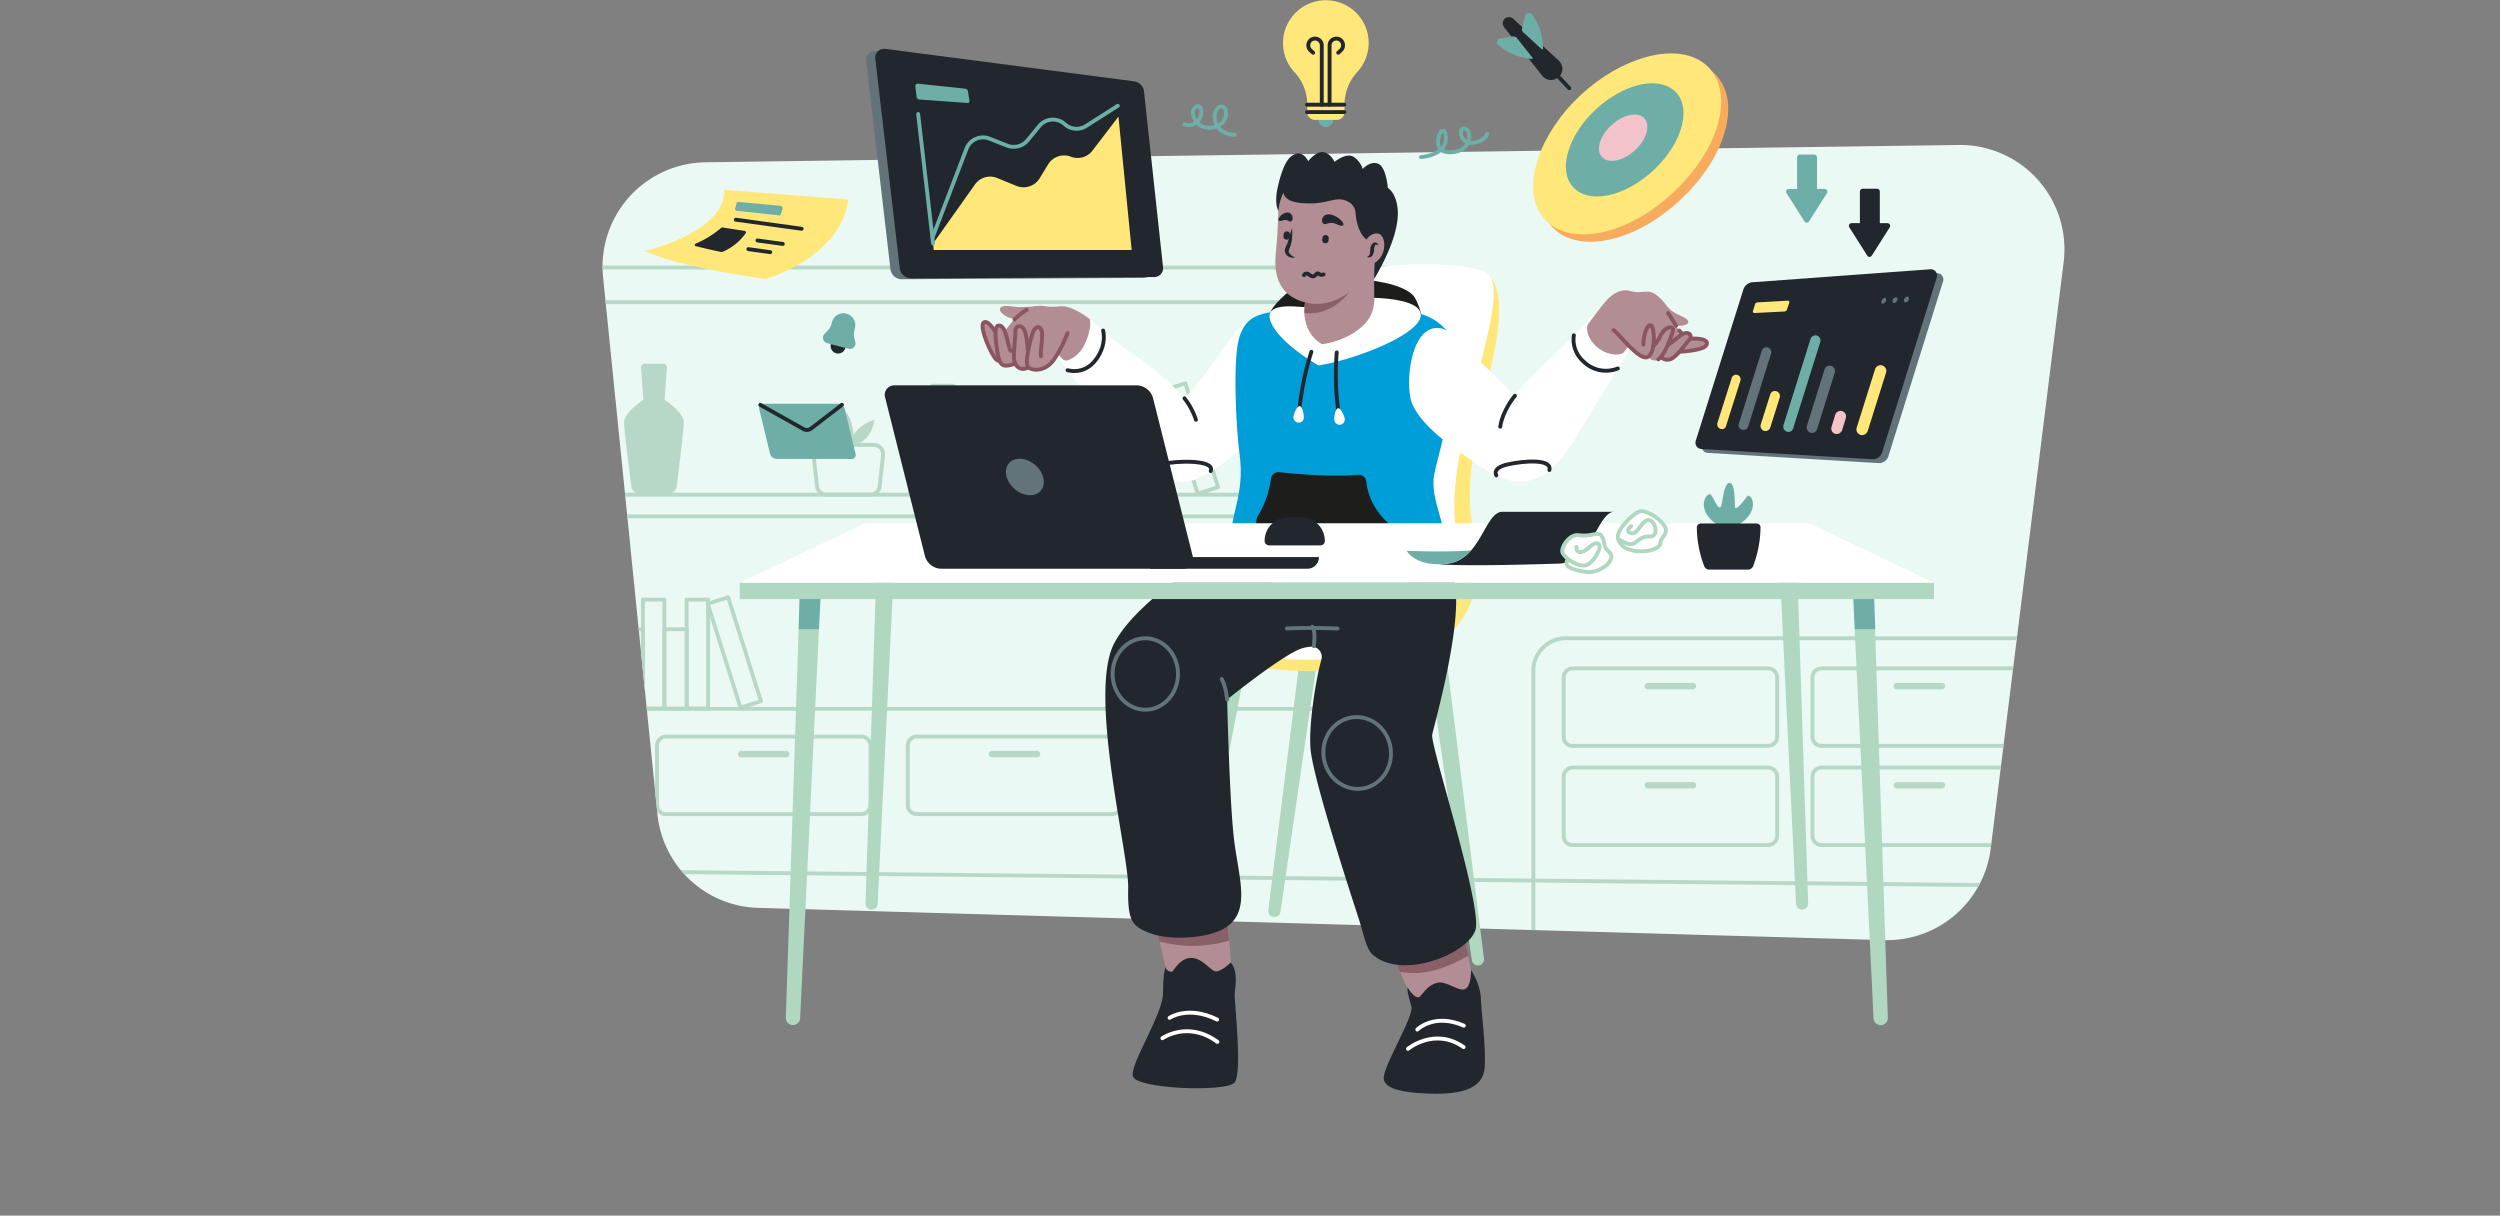 <svg id="illustration" xmlns="http://www.w3.org/2000/svg" xmlns:xlink="http://www.w3.org/1999/xlink" viewBox="0 0 1154.5 561.35"><rect x="0" y="0" width="1154.5" height="561.35" fill="#808080" stroke="none"/><defs><style>.cls-1,.cls-13,.cls-14,.cls-15,.cls-16,.cls-17,.cls-23,.cls-4,.cls-6{fill:none;}.cls-2{fill:#eaf9f3;}.cls-3{clip-path:url(#clip-path);}.cls-4,.cls-6{stroke:#b8d8c7;}.cls-13,.cls-14,.cls-15,.cls-16,.cls-17,.cls-23,.cls-25,.cls-4,.cls-6{stroke-linecap:round;stroke-linejoin:round;}.cls-13,.cls-14,.cls-16,.cls-17,.cls-23,.cls-25,.cls-4{stroke-width:1.8px;}.cls-5{fill:#b8d8c7;}.cls-6{stroke-width:1.8px;}.cls-7{fill:#b0d7c0;}.cls-8{fill:#ffe779;}.cls-25,.cls-9{fill:#fff;}.cls-10{fill:#b28d93;}.cls-11{fill:#896068;}.cls-12{fill:#22272e;}.cls-13{stroke:#fff;}.cls-14,.cls-15{stroke:#63737a;}.cls-15{stroke-width:1.8px;}.cls-16{stroke:#22272e;}.cls-17{stroke:#89555f;}.cls-18{fill:#1d1d1b;}.cls-19{fill:#009ed9;}.cls-20{fill:#6dafa7;}.cls-21{fill:#63737a;}.cls-22{fill:#f4c2c9;}.cls-23{stroke:#6dafa7;}.cls-24{fill:#f8ab5d;}.cls-25{stroke:#b0d7c0;}</style><clipPath id="clip-path" transform="translate(103.8 -131.45)"><path class="cls-1" d="M766.3,565.6l-520-14.9a48.07,48.07,0,0,1-46.5-43.3l-25.1-248a48.18,48.18,0,0,1,47.2-53l578.8-8a48.21,48.21,0,0,1,48.5,54.1L815.5,523.4A48.27,48.27,0,0,1,766.3,565.6Z"/></clipPath></defs><path class="cls-2" d="M766.3,565.6l-520-14.9a48.07,48.07,0,0,1-46.5-43.3l-25.1-248a48.18,48.18,0,0,1,47.2-53l578.8-8a48.21,48.21,0,0,1,48.5,54.1L815.5,523.4A48.27,48.27,0,0,1,766.3,565.6Z" transform="translate(103.8 -131.45)"/><g class="cls-3"><path class="cls-4" d="M619.3,691.9h415.5a15,15,0,0,0,15-15V441.2a15,15,0,0,0-15-15H619.3a15,15,0,0,0-15,15V676.8A15.07,15.07,0,0,0,619.3,691.9Z" transform="translate(103.8 -131.45)"/><path class="cls-4" d="M114.7,629.3H533.8a15,15,0,0,0,15-15V270a15,15,0,0,0-15-15H114.7a15,15,0,0,0-15,15V614.3A15,15,0,0,0,114.7,629.3Z" transform="translate(103.8 -131.45)"/><path class="cls-4" d="M277.8,359.9h20.3a4.32,4.32,0,0,0,4.3-3.8l1.6-14.4a4.33,4.33,0,0,0-4.3-4.8H276.2a4.34,4.34,0,0,0-4.3,4.8l1.6,14.4A4.49,4.49,0,0,0,277.8,359.9Z" transform="translate(103.8 -131.45)"/><path class="cls-5" d="M290.4,336.9s8-.8,9.6-11.6c0,0-7.2,2.1-9.5,7.2,0,0-1-11.4-6.4-12.5,0,0-2.4,8.5,1.4,12.7,0,0-2.9-4.8-10.3-4.7a13.6,13.6,0,0,0,9.2,8.8" transform="translate(103.8 -131.45)"/><path class="cls-4" d="M622.5,475.9h90.2a4.23,4.23,0,0,0,4.2-4.2V444.3a4.23,4.23,0,0,0-4.2-4.2H622.5a4.23,4.23,0,0,0-4.2,4.2v27.4A4.1,4.1,0,0,0,622.5,475.9Z" transform="translate(103.8 -131.45)"/><path class="cls-5" d="M657.2,449.8H678a1.54,1.54,0,0,0,1.5-1.5h0a1.54,1.54,0,0,0-1.5-1.5H657.2a1.54,1.54,0,0,0-1.5,1.5h0A1.54,1.54,0,0,0,657.2,449.8Z" transform="translate(103.8 -131.45)"/><path class="cls-4" d="M622.5,521.7h90.2a4.23,4.23,0,0,0,4.2-4.2V490.1a4.23,4.23,0,0,0-4.2-4.2H622.5a4.23,4.23,0,0,0-4.2,4.2v27.4A4.1,4.1,0,0,0,622.5,521.7Z" transform="translate(103.8 -131.45)"/><path class="cls-5" d="M657.2,495.6H678a1.54,1.54,0,0,0,1.5-1.5h0a1.54,1.54,0,0,0-1.5-1.5H657.2a1.54,1.54,0,0,0-1.5,1.5h0A1.54,1.54,0,0,0,657.2,495.6Z" transform="translate(103.8 -131.45)"/><path class="cls-4" d="M203.8,507.4H294a4.23,4.23,0,0,0,4.2-4.2V475.8a4.23,4.23,0,0,0-4.2-4.2H203.8a4.23,4.23,0,0,0-4.2,4.2v27.4A4.1,4.1,0,0,0,203.8,507.4Z" transform="translate(103.8 -131.45)"/><path class="cls-5" d="M238.5,481.2h20.8a1.54,1.54,0,0,0,1.5-1.5h0a1.54,1.54,0,0,0-1.5-1.5H238.5a1.54,1.54,0,0,0-1.5,1.5h0A1.47,1.47,0,0,0,238.5,481.2Z" transform="translate(103.8 -131.45)"/><path class="cls-4" d="M319.6,507.4h90.2a4.23,4.23,0,0,0,4.2-4.2V475.8a4.23,4.23,0,0,0-4.2-4.2H319.6a4.23,4.23,0,0,0-4.2,4.2v27.4A4.1,4.1,0,0,0,319.6,507.4Z" transform="translate(103.8 -131.45)"/><path class="cls-5" d="M354.3,481.2h20.8a1.54,1.54,0,0,0,1.5-1.5h0a1.54,1.54,0,0,0-1.5-1.5H354.3a1.54,1.54,0,0,0-1.5,1.5h0A1.47,1.47,0,0,0,354.3,481.2Z" transform="translate(103.8 -131.45)"/><path class="cls-4" d="M737.4,475.9h90.2a4.23,4.23,0,0,0,4.2-4.2V444.3a4.23,4.23,0,0,0-4.2-4.2H737.4a4.23,4.23,0,0,0-4.2,4.2v27.4A4.23,4.23,0,0,0,737.4,475.9Z" transform="translate(103.8 -131.45)"/><path class="cls-5" d="M772.2,449.8H793a1.54,1.54,0,0,0,1.5-1.5h0a1.54,1.54,0,0,0-1.5-1.5H772.2a1.54,1.54,0,0,0-1.5,1.5h0A1.47,1.47,0,0,0,772.2,449.8Z" transform="translate(103.8 -131.45)"/><path class="cls-4" d="M737.4,521.7h90.2a4.23,4.23,0,0,0,4.2-4.2V490.1a4.23,4.23,0,0,0-4.2-4.2H737.4a4.23,4.23,0,0,0-4.2,4.2v27.4A4.23,4.23,0,0,0,737.4,521.7Z" transform="translate(103.8 -131.45)"/><path class="cls-5" d="M772.2,495.6H793a1.54,1.54,0,0,0,1.5-1.5h0a1.54,1.54,0,0,0-1.5-1.5H772.2a1.54,1.54,0,0,0-1.5,1.5h0A1.47,1.47,0,0,0,772.2,495.6Z" transform="translate(103.8 -131.45)"/><path class="cls-4" d="M72.4,359.9h455a4.65,4.65,0,0,0,4.6-4.6V275.6a4.65,4.65,0,0,0-4.6-4.6H72.4a4.65,4.65,0,0,0-4.6,4.6v79.7A4.65,4.65,0,0,0,72.4,359.9Z" transform="translate(103.8 -131.45)"/><path class="cls-4" d="M72.4,458.8h455a4.65,4.65,0,0,0,4.6-4.6V374.5a4.65,4.65,0,0,0-4.6-4.6H72.4a4.65,4.65,0,0,0-4.6,4.6v79.7A4.65,4.65,0,0,0,72.4,458.8Z" transform="translate(103.8 -131.45)"/><rect class="cls-4" x="595.28" y="178.15" width="9.9" height="50.3"/><rect class="cls-4" x="585.04" y="191.76" width="10.3" height="36.6"/><rect class="cls-4" x="296.9" y="276.89" width="9.9" height="50.3"/><rect class="cls-4" x="286.66" y="290.6" width="10.3" height="36.6"/><rect class="cls-4" x="317.09" y="276.89" width="9.9" height="50.3"/><rect class="cls-6" x="230.39" y="407.59" width="9.9" height="50.3" transform="translate(-15.58 -40.51) rotate(-17.52)"/><rect class="cls-4" x="306.84" y="290.6" width="10.3" height="36.6"/><rect class="cls-4" x="430.48" y="178.15" width="9.9" height="50.3"/><rect class="cls-4" x="420.23" y="191.76" width="10.3" height="36.6"/><rect class="cls-4" x="528.2" y="178.15" width="9.9" height="50.3"/><rect class="cls-6" x="441.5" y="308.77" width="9.9" height="50.3" transform="translate(23.98 18.47) rotate(-17.52)"/><rect class="cls-4" x="517.96" y="191.76" width="10.3" height="36.6"/><path class="cls-5" d="M193.3,316.1l-1.1-14.9a1.65,1.65,0,0,1,1.7-1.8h8.6a1.71,1.71,0,0,1,1.7,1.8l-1.1,14.9s9,5.8,8.9,10.6c-.1,3.7-2.3,21.4-3.3,29.2a4.32,4.32,0,0,1-4.3,3.8H192a4.32,4.32,0,0,1-4.3-3.8c-1-7.8-3.2-25.5-3.3-29.2C184.3,321.9,193.3,316.1,193.3,316.1Z" transform="translate(103.8 -131.45)"/><line class="cls-4" x1="958.1" y1="409.15" x2="0.9" y2="399.65"/></g><path class="cls-7" d="M501.4,396,481.9,551.8a2.84,2.84,0,0,0,2.8,3.2h0a2.8,2.8,0,0,0,2.8-2.4l22.3-152.7Z" transform="translate(103.8 -131.45)"/><path class="cls-7" d="M562,418.3l19.5,155.8a2.84,2.84,0,0,1-2.8,3.2h0a2.8,2.8,0,0,1-2.8-2.4L553.6,422.2Z" transform="translate(103.8 -131.45)"/><path class="cls-7" d="M467.4,412.2,441.2,567a2.85,2.85,0,0,0,2.7,3.3h0a2.8,2.8,0,0,0,2.9-2.3l28.9-151.6Z" transform="translate(103.8 -131.45)"/><path class="cls-7" d="M540.8,396.7,555.2,553a2.83,2.83,0,0,0,3.4,2.5h0a2.79,2.79,0,0,0,2.2-2.9l-10.9-154Z" transform="translate(103.8 -131.45)"/><path class="cls-8" d="M582.5,257.6c-10.9-1.8-47,124.6-47,124.6h34.7s-17,20.3-17.6,22.2-6.8,27.6-6.8,27.6c41.5-13.2,32.3-49.9,32.3-49.9-8.9-27.5,3.5-62.7,8.8-91.8S582.5,257.6,582.5,257.6Z" transform="translate(103.8 -131.45)"/><path class="cls-8" d="M453.9,425.3s.9,13.7,36.6,15.7,81.7-1.5,87.7-42C578.3,399,461.1,413.9,453.9,425.3Z" transform="translate(103.8 -131.45)"/><path class="cls-9" d="M569.4,379.4c-9.7-35.4,27.8-114.5,13.2-121.9-15-7.5-72.6-4.4-88.1,9-14.5,12.6-21.1,106-21.9,117.8a4.87,4.87,0,0,0-.1,1.2c0,7-1,18.8-6.1,22.5-9.9,7.2-26.2,18.1,5,26.1,0,0,13.5,3.1,52,1.5,52.1-2.2,46.9-34.3,46.8-53.5A5.6,5.6,0,0,0,569.4,379.4Z" transform="translate(103.8 -131.45)"/><path class="cls-10" d="M430.2,559s4.4,21,5.4,22.7,8.5,5.4,18.7,2.4,10.5-6.8,10.5-6.8-2-24.1-2-26.8S428.5,543,430.2,559Z" transform="translate(103.8 -131.45)"/><path class="cls-11" d="M463.8,565.8c-.5-6.6-1.1-13.9-1.1-15.3,0-2.7-34.3-7.5-32.6,8.5,0,0,.7,3.2,1.5,7.2A58.68,58.68,0,0,0,463.8,565.8Z" transform="translate(103.8 -131.45)"/><path class="cls-12" d="M434.5,578.1s-1.2,1.9-1.2,11.8-15,32.3-14,38.4,43.2,7.6,47,3.1-.2-37.7.1-41.2,1.6-10.1-1.8-14.3c0,0-3.5,3.5-6.3,4.1s-5.4-5.1-10.9-6.1-9.1,5.5-9.7,6.1S434.7,579.8,434.5,578.1Z" transform="translate(103.8 -131.45)"/><path class="cls-13" d="M436.3,601.5s8.5-5.9,22,.8" transform="translate(103.8 -131.45)"/><path class="cls-13" d="M433,610.9s11.8-8.3,25.4,1.7" transform="translate(103.8 -131.45)"/><path class="cls-10" d="M538.9,570.4s6.8,19,10.5,22.4,13.6,3.7,20.4,0,6.5-9.3,6.5-9.3-5.9-31.1-7.2-31.9S538.9,561.3,538.9,570.4Z" transform="translate(103.8 -131.45)"/><path class="cls-11" d="M538.9,570.4s1.7,4.7,3.8,9.9c11.6,2,21.7-1.9,31.5-7.5-1.8-9.1-4.3-20.7-5.1-21.2C567.7,550.7,538.9,561.3,538.9,570.4Z" transform="translate(103.8 -131.45)"/><path class="cls-12" d="M546.3,587.5s-.9.3,1.7,8.7c1.3,4.5-13.1,27.6-12.8,33.3s12.3,6.7,21.8,7c14.5.4,24-2.5,24.8-11.8s-1.7-27.4-1.7-31.4-1.3-8.6-4.6-14c0,0,.3,7.5-2.7,8.9s-8.6-4-12.9-2.9-6.1,4.4-7.9,6.3S546.8,588.6,546.3,587.5Z" transform="translate(103.8 -131.45)"/><path class="cls-13" d="M550.7,606.9s7.8-7.8,21.5-1.8" transform="translate(103.8 -131.45)"/><path class="cls-13" d="M546.4,615.8s12.3-10.2,25.7-.8" transform="translate(103.8 -131.45)"/><path class="cls-12" d="M468.7,380.1s-45.9,25.3-58,48.5,6.8,97.1,6.5,112.7,1.7,17.9,10.4,21.2,27.6,2.6,35.5-3.3c10.2-7.6,5.5-21.5,3.2-38.3s-3.4-66.4-3.4-66.4,21.6-17.5,32.2-22.7a17.43,17.43,0,0,1,6.5-1.7,4.69,4.69,0,0,1,4.8,6c-2.6,9.2-6.3,32.3-4.8,42.9,1.4,9.9,8.3,34.4,21.8,75.9,2.7,8.2,3.6,14.8,6.9,17.6,13.9,11.7,44.1-.8,47.3-11.7,1.3-4.5-2-19.8-6.3-36.5-6.1-23.9-14.3-50.7-13.7-53.6,1-4.9,13.9-49.9,10.5-70.1C559.9,351.7,522,371.4,468.7,380.1Z" transform="translate(103.8 -131.45)"/><ellipse class="cls-14" cx="528.9" cy="311.25" rx="15.1" ry="16.5"/><ellipse class="cls-15" cx="522.93" cy="479.2" rx="15.6" ry="16.6" transform="translate(43.41 -55.77) rotate(-7.83)"/><path class="cls-14" d="M462.9,454.5s-.6-6.2-2.5-9.5" transform="translate(103.8 -131.45)"/><path class="cls-14" d="M502.9,429.8s1.1-6.9-.7-8.9" transform="translate(103.8 -131.45)"/><path class="cls-14" d="M490.5,421.7s7.4-.6,23.4,0" transform="translate(103.8 -131.45)"/><path class="cls-9" d="M474.6,278.4s-5.8,2.1-14.8,15.7a171.43,171.43,0,0,1-16.5,21.3s-10.3-11.3-21.1-18.5-23.1-18.5-23.1-18.5S391,274,385.9,280s-2.5,14.7-2.5,14.7,12.1,16.4,29.9,37.8c11.6,14,23.4,24,33.3,20.9,13.2-4.1,39.2-27.7,43.7-37.1S491.4,275,474.6,278.4Z" transform="translate(103.8 -131.45)"/><path class="cls-16" d="M443.2,315.4a33.13,33.13,0,0,1,5.3,9.9" transform="translate(103.8 -131.45)"/><path class="cls-10" d="M399.5,278.9s-8-6.6-13.7-6c-7.4.8-7.3-.9-12,.1-2.2.5-6.2,2.1-10.4,7.3a64.18,64.18,0,0,0-5.7,7.9s-4.4-9.4-7.1-7.9,3.7,15.9,5.9,17.4,8.7-1.1,11,0,8.5-.9,8.5-.9l8.5-2.1,2.2,2.4a2.65,2.65,0,0,0,2.8.7,14.09,14.09,0,0,0,7.6-7.4C400.6,283.1,399.5,278.9,399.5,278.9Z" transform="translate(103.8 -131.45)"/><path class="cls-17" d="M357.7,288.2s-4.4-9.4-7.1-7.9,3.7,15.9,5.9,17.4,8.7-1.1,11,0" transform="translate(103.8 -131.45)"/><path class="cls-10" d="M389.2,285.3s-2.9,7.6-6.5,12.5-9,5.1-11.4,3.5.8-12.6,1.5-15.3,2.9-5.2,4.3-2.2c1.1,2.3-.5,7.8-.2,12.2" transform="translate(103.8 -131.45)"/><path class="cls-10" d="M372.6,300.4s-3.1,1.9-4.9,1.3-2.9-1.9-3.2-4.6.7-10.8.6-12.9,3.2-3.8,4.6,1,.7,9,1.6,10" transform="translate(103.8 -131.45)"/><path class="cls-10" d="M365.8,299a14.25,14.25,0,0,1-4.7,1.4c-2.4.2-3.5-1.4-4.3-6.3-.9-5.9-1.6-11.9.5-12.2s3.2,2.9,4,6.2,1.3,5.4,1.8,5.5" transform="translate(103.8 -131.45)"/><path class="cls-10" d="M374.8,272.9s-5.7.4-7.8.4-7.6-1.4-8.8.3,2.2,4.8,8.3,5.6S378.5,275.2,374.8,272.9Z" transform="translate(103.8 -131.45)"/><path class="cls-16" d="M389.2,302.4s7.9,2.6,13.4-5.3c4.9-7,3-13,3-13" transform="translate(103.8 -131.45)"/><path class="cls-16" d="M430.6,349.4s-1.9-2.3,3-3.7,24-2.2,21.7,3.3" transform="translate(103.8 -131.45)"/><path class="cls-17" d="M389.2,285.3s-2.9,7.6-6.5,12.5-9,5.1-11.4,3.5.8-12.6,1.5-15.3,2.9-5.2,4.3-2.2c1.1,2.3-.5,7.8-.2,12.2" transform="translate(103.8 -131.45)"/><path class="cls-17" d="M370.7,301.3a4.6,4.6,0,0,1-3,.4c-1.8-.6-2.9-1.9-3.2-4.6s.7-10.8.6-12.9,3.2-3.8,4.6,1c1,3.6.9,6.7,1.2,8.6" transform="translate(103.8 -131.45)"/><path class="cls-17" d="M365,299.3a11.58,11.58,0,0,1-3.9,1c-2.4.2-3.5-1.4-4.3-6.3-.9-5.9-1.6-11.9.5-12.2s3.2,2.9,4,6.2,1.3,5.4,1.8,5.5" transform="translate(103.8 -131.45)"/><path class="cls-17" d="M364.7,279a33.19,33.19,0,0,1,5.6-4.5" transform="translate(103.8 -131.45)"/><path class="cls-12" d="M485.6,225.1a24.49,24.49,0,0,1,.3-5.4c.8-4.2,2.9-13,6.4-15.9,5.2-4.3,8,2.1,8,2.1s3.6-4.7,7-4.2,5.2,4.5,5.2,4.5,5.5-4.5,8.8-2.3a10.37,10.37,0,0,1,4.2,5.6s3.5-4,7.2-2.4,4.4,11.1,4.4,11.1,3.7,2.1,4.5,9.4c.9,7.8-2.9,19.3-10.7,32.5,0,0-16.1-29-26.3-33.1s-10.1,3.5-13.3,3.7C488.5,230.8,486.1,230.5,485.6,225.1Z" transform="translate(103.8 -131.45)"/><path class="cls-18" d="M487.6,279.2s-12.5,1.5,2.1-11.7c12.6-11.4,54.6-8.2,60,1.6,4,7.3,9.1,26.8-7.9,38.5S495.2,306.9,487.6,279.2Z" transform="translate(103.8 -131.45)"/><path class="cls-19" d="M511.6,275.5s11.7-.5,21.5-.9,24.1-.2,32,10.6c9.1,12.3-4.6,54.7-6.6,65.5s5.7,23.8,5.3,32.7c-.2,5.1-6.6,18.5-35,21-32.1,2.9-60.4-3.7-63.5-22.2-2.1-12.4,6.1-21.1,3.3-41.3-1.5-10.6-3.4-44.9.2-54.6S478.4,273.4,511.6,275.5Z" transform="translate(103.8 -131.45)"/><path class="cls-10" d="M499.6,265.7s-1.4,11.1-2,14,1,11.1,12.6,11c12.5-.1,20.3-10.1,20.6-14.1s-.7-23.3,1-29.7-14.3-2.7-21.2,1.3S498.9,262.4,499.6,265.7Z" transform="translate(103.8 -131.45)"/><path class="cls-11" d="M520.3,264.8c-6.5,1.5-14.5,7.1-21.4,6-.2,1.7-.5,3.5-.7,5.1C507.4,277.4,516.1,271.6,520.3,264.8Z" transform="translate(103.8 -131.45)"/><path class="cls-9" d="M498.6,273.2s-1.6,11.5,8.1,17.2c0,0,11.2-1,19.4-9a15.94,15.94,0,0,0,4.7-11.5V269s15.7.2,20.2,4.9c8.6,9-26.7,23.3-45.9,26.3,0,0-17.8-9.9-22-20S497.2,273.6,498.6,273.2Z" transform="translate(103.8 -131.45)"/><path class="cls-16" d="M501.8,293.9a133.21,133.21,0,0,0-5.8,29.3" transform="translate(103.8 -131.45)"/><path class="cls-9" d="M498.3,324.4c.1-1.3-.6-5.3-1.9-5.4s-2.8,3.7-2.9,5a2.44,2.44,0,0,0,2.2,2.6A2.31,2.31,0,0,0,498.3,324.4Z" transform="translate(103.8 -131.45)"/><path class="cls-16" d="M513.5,294.2a130.67,130.67,0,0,0,1.1,29.8" transform="translate(103.8 -131.45)"/><path class="cls-9" d="M517.2,324.8c-.2-1.3-1.8-5-3.1-4.8s-1.9,4.2-1.7,5.5a2.49,2.49,0,0,0,2.8,2.1A2.53,2.53,0,0,0,517.2,324.8Z" transform="translate(103.8 -131.45)"/><path class="cls-18" d="M477,369.8a43.07,43.07,0,0,0,6.1-17.1,3.57,3.57,0,0,1,3.9-3.2c7.4.8,23.9,2.3,36.3,1.2a3.59,3.59,0,0,1,3.9,3.3c.4,4.3,2.3,11.6,9.7,18.7a3.09,3.09,0,0,1,1.1,2,69.87,69.87,0,0,1,1.3,14.9c-.4,6.9-46.8,11.6-62.8-2.6a3.78,3.78,0,0,1-1.2-2.8c.1-2.7.5-8.3,1.2-12.9A4.37,4.37,0,0,1,477,369.8Z" transform="translate(103.8 -131.45)"/><path class="cls-10" d="M486.5,229.8s-.2,9.8-1.1,18.2,0,19.6,13.5,23.1,26.6-6.7,31.5-20.1,5.1-31.5-12.1-38.6S487.3,214.2,486.5,229.8Z" transform="translate(103.8 -131.45)"/><path class="cls-12" d="M536.8,238.4c-1.3,6.3-2.2,9.7-2.2,9.7l-4.2-4.4s-7.2-1-8.2-13.9a6.35,6.35,0,0,0-3.4-5.2c-5.9-3.1-9,1.5-20.5.7-3.9-.3-9.9-.9-9.7-6.9.5-15.6,24.6-14.4,36-7.3S538.1,232.2,536.8,238.4Z" transform="translate(103.8 -131.45)"/><path class="cls-10" d="M525.6,244.6s2.6-5.9,6.9-5.3c4.6.6,5,14.4-6.9,15.2" transform="translate(103.8 -131.45)"/><path class="cls-12" d="M492.8,236.9a18.9,18.9,0,0,1,.1,4.1,14.2,14.2,0,0,1-.8,4.1c-.1.3-.3.7-.4,1s-.2.5-.3.8a1.9,1.9,0,0,0,.1,1.3,5.13,5.13,0,0,0,2.9,2.1,4.1,4.1,0,0,1-2.2,0,3.69,3.69,0,0,1-2-1.3,2.73,2.73,0,0,1-.6-1.2,2.85,2.85,0,0,1,0-1.3,6.6,6.6,0,0,1,.4-1.1,5.94,5.94,0,0,1,.4-.8C491.4,242.1,491.9,239.5,492.8,236.9Z" transform="translate(103.8 -131.45)"/><path class="cls-16" d="M498.4,258.5s.7-1.5,2.4-.2,2.4.8,3.3-.3,1.3,1,3.3.2" transform="translate(103.8 -131.45)"/><path class="cls-12" d="M507,234.4a2.68,2.68,0,0,1,1.4-3.7c2-.9,5.3.6,7.2,2.6s.9,3-1.4,2-3.3-1.2-5.3-.5A1.57,1.57,0,0,1,507,234.4Z" transform="translate(103.8 -131.45)"/><path class="cls-12" d="M492.8,233.4a2.67,2.67,0,0,0-.7-3.4c-1.4-1-3.7,0-4.9,1.6-1.1,1.4-.6,2.2.9,1.8s2.1-.6,3.4.2A1,1,0,0,0,492.8,233.4Z" transform="translate(103.8 -131.45)"/><path class="cls-12" d="M532.8,244.8a3,3,0,0,0-1.1-.4.46.46,0,0,0-.5.3,4.88,4.88,0,0,0-.4,1.9,6.34,6.34,0,0,1-.7,2.7,2,2,0,0,1-1.3.9,1.7,1.7,0,0,1-.7.1c-.2,0-.5-.1-.7-.1.8-.5,1.4-1,1.4-1.5s.1-1.3.2-2.2a3.9,3.9,0,0,1,1.2-2.7,1.49,1.49,0,0,1,.9-.4,2,2,0,0,1,.9.2A2.8,2.8,0,0,1,532.8,244.8Z" transform="translate(103.8 -131.45)"/><path class="cls-12" d="M490.2,242.1h0a1.4,1.4,0,0,0,1.6-1.3l.1-.9a1.4,1.4,0,0,0-1.3-1.6h0a1.4,1.4,0,0,0-1.6,1.3l-.1.9A1.38,1.38,0,0,0,490.2,242.1Z" transform="translate(103.8 -131.45)"/><path class="cls-12" d="M508.1,243.8h0a1.4,1.4,0,0,0,1.6-1.3l.1-.9a1.4,1.4,0,0,0-1.3-1.6h0a1.4,1.4,0,0,0-1.6,1.3l-.1.9A1.52,1.52,0,0,0,508.1,243.8Z" transform="translate(103.8 -131.45)"/><path class="cls-9" d="M559.7,282.9a8.61,8.61,0,0,1,6.2,2.5c2,1.9,6.2,5.9,14.4,13.6,13.2,12.5,15,14.9,15,14.9s11.6,9.1,12.8,20.4-6.4,26.5-26.2,13.8-29.4-21.2-33.4-29.8C544.9,310.6,547,283.2,559.7,282.9Z" transform="translate(103.8 -131.45)"/><path class="cls-9" d="M589.4,324.8a69.52,69.52,0,0,1,14.9-20.3c10.4-9.9,22.7-22.1,25-24.5s7.9-7.9,15.5-2,3.2,16.2,3.2,16.2-13.3,21.4-24.3,39.6-22.2,24.2-36.4,17.3S589.4,324.8,589.4,324.8Z" transform="translate(103.8 -131.45)"/><path class="cls-10" d="M629.3,281.5s5.7-7.7,8-10.4,6.5-6.8,12-5.2,8.4-1.8,12.6,2.6S669,281,671.7,284s2,3.8,6.3,3.7,7.8.9,6,3.3-13.5,3-15.1,2.8-9.1.8-11-.1-1.6-.1-3.2-1-5.7-2.9-5.7-2.9a21.43,21.43,0,0,1-3,4.4c-1.7,1.8-9.1,1.5-13.9-4.1C628,285.3,629.3,281.5,629.3,281.5Z" transform="translate(103.8 -131.45)"/><path class="cls-17" d="M671.7,284.1c2.7,3,2,3.8,6.3,3.7s7.8.9,6,3.3-13.5,3-15.1,2.8" transform="translate(103.8 -131.45)"/><path class="cls-10" d="M655.1,290.6c.2-5.3,1.9-9.5,3.5-8.9s2.5,11.9-1.3,14.5-14-11.4-16-12.3" transform="translate(103.8 -131.45)"/><path class="cls-10" d="M656.8,295.3s2.1,4.1,5.2,2.1,6.2-11.2,6.8-13.2-3.2-2.8-5.7,2.1-4.3,5.6-4.3,5.6" transform="translate(103.8 -131.45)"/><path class="cls-10" d="M662.8,295.7a4,4,0,0,0,4.5,1.8c3.1-.8,7.1-7,9-9s-.5-4.6-3.8-2.2-5.7,4.7-7.3,5.2" transform="translate(103.8 -131.45)"/><path class="cls-10" d="M660.5,267.4s2.4,1.2,5.5,5.4,9.1,4.8,9.8,7-5.6,3.1-10.6.7S658.3,267.9,660.5,267.4Z" transform="translate(103.8 -131.45)"/><path class="cls-16" d="M623,286.3a13.45,13.45,0,0,0,4.7,12.3,14.66,14.66,0,0,0,15.6,3" transform="translate(103.8 -131.45)"/><path class="cls-16" d="M587.2,351s-2.3-3.4,5.3-5.1,20.5-2.6,19.2,2.6" transform="translate(103.8 -131.45)"/><path class="cls-17" d="M655.1,290.6c.2-5.3,1.9-9.5,3.5-8.9s2.5,11.9-1.3,14.5-14-11.4-16-12.3" transform="translate(103.8 -131.45)"/><path class="cls-17" d="M662,297.4c3.1-1.9,6.2-11.2,6.8-13.2s-3.2-2.8-5.7,2.1a17.26,17.26,0,0,1-3.4,5" transform="translate(103.8 -131.45)"/><path class="cls-17" d="M663.6,296.6a3.81,3.81,0,0,0,3.7.8c3.1-.8,7.1-7,9-9s-.5-4.6-3.8-2.2c-2.6,1.8-4.6,3.7-6.1,4.6" transform="translate(103.8 -131.45)"/><path class="cls-17" d="M670.2,281.9s-2.7-4.6-3.7-5.9" transform="translate(103.8 -131.45)"/><path class="cls-16" d="M595.8,314.2s-5.6,6.5-6.8,14.3" transform="translate(103.8 -131.45)"/><path class="cls-20" d="M289.4,343.4H254.8a3.31,3.31,0,0,1-3-2.4l-5-20.7a1.86,1.86,0,0,1,1.9-2.4h34.6a3.31,3.31,0,0,1,3,2.4l5,20.7A1.86,1.86,0,0,1,289.4,343.4Z" transform="translate(103.8 -131.45)"/><path class="cls-16" d="M247.3,318.4l19.6,11a3.3,3.3,0,0,0,3.8,0l14.3-11" transform="translate(103.8 -131.45)"/><path class="cls-21" d="M763.6,345.3l-78.8-4.7a2.9,2.9,0,0,1-2.6-3.8l22-69.9a4.87,4.87,0,0,1,4.1-3.3l82.2-6a2.9,2.9,0,0,1,3,3.8L768.3,342A4.52,4.52,0,0,1,763.6,345.3Z" transform="translate(103.8 -131.45)"/><path class="cls-12" d="M760.7,343.5l-78.8-4.7a2.9,2.9,0,0,1-2.6-3.8l22-69.9a4.87,4.87,0,0,1,4.1-3.3l82.2-6a2.9,2.9,0,0,1,3,3.8l-25.2,80.6A4.52,4.52,0,0,1,760.7,343.5Z" transform="translate(103.8 -131.45)"/><path class="cls-8" d="M720.3,275.3l-13.9.7a.7.7,0,0,1-.7-.9l1-3.2a1.17,1.17,0,0,1,1.1-.8l14-.8a.7.7,0,0,1,.7.9l-1.1,3.3A1.55,1.55,0,0,1,720.3,275.3Z" transform="translate(103.8 -131.45)"/><path class="cls-8" d="M691.3,329.6h0a2.19,2.19,0,0,1-2-2.8l6.6-20.8a2.13,2.13,0,0,1,2-1.5h0a2.11,2.11,0,0,1,2,2.8l-6.6,20.8A1.8,1.8,0,0,1,691.3,329.6Z" transform="translate(103.8 -131.45)"/><path class="cls-21" d="M701.2,330h0a2.18,2.18,0,0,1-2-2.9l10.6-33.7a2.39,2.39,0,0,1,2.1-1.6h0a2.28,2.28,0,0,1,2.2,2.9l-10.6,33.7A2.22,2.22,0,0,1,701.2,330Z" transform="translate(103.8 -131.45)"/><path class="cls-8" d="M711.4,330.5h0a2.34,2.34,0,0,1-2.1-3l4.4-13.9a2.25,2.25,0,0,1,2.2-1.6h0a2.36,2.36,0,0,1,2.2,3l-4.4,13.9A2.37,2.37,0,0,1,711.4,330.5Z" transform="translate(103.8 -131.45)"/><path class="cls-20" d="M722,330.9h0a2.43,2.43,0,0,1-2.2-3.1L732.3,288a2.47,2.47,0,0,1,2.2-1.7h0a2.38,2.38,0,0,1,2.3,3.1l-12.5,39.8A2.23,2.23,0,0,1,722,330.9Z" transform="translate(103.8 -131.45)"/><path class="cls-21" d="M732.9,331.4h0a2.58,2.58,0,0,1-2.3-3.2l8.2-26.2a2.46,2.46,0,0,1,2.3-1.7h0a2.47,2.47,0,0,1,2.4,3.2l-8.2,26.2A2.49,2.49,0,0,1,732.9,331.4Z" transform="translate(103.8 -131.45)"/><path class="cls-22" d="M744.3,331.9h0a2.52,2.52,0,0,1-2.3-3.3l1.7-5.6a2.58,2.58,0,0,1,2.5-1.8h0a2.55,2.55,0,0,1,2.4,3.3l-1.7,5.6A2.8,2.8,0,0,1,744.3,331.9Z" transform="translate(103.8 -131.45)"/><path class="cls-8" d="M756,332.4h0a2.67,2.67,0,0,1-2.4-3.4l8.5-27a2.67,2.67,0,0,1,2.5-1.9h0a2.67,2.67,0,0,1,2.6,3.4l-8.5,27A2.79,2.79,0,0,1,756,332.4Z" transform="translate(103.8 -131.45)"/><path class="cls-21" d="M767.2,270.3c.2-.7-.1-1.3-.6-1.3s-1.2.6-1.5,1.4.1,1.3.6,1.3A2.1,2.1,0,0,0,767.2,270.3Z" transform="translate(103.8 -131.45)"/><path class="cls-21" d="M772.4,270c.2-.7-.1-1.3-.7-1.3a1.93,1.93,0,0,0-1.5,1.4c-.2.7.1,1.3.7,1.3A2.1,2.1,0,0,0,772.4,270Z" transform="translate(103.8 -131.45)"/><path class="cls-21" d="M777.7,269.7c.2-.7-.1-1.3-.7-1.3a1.93,1.93,0,0,0-1.5,1.4c-.2.7.1,1.3.7,1.3A1.93,1.93,0,0,0,777.7,269.7Z" transform="translate(103.8 -131.45)"/><path class="cls-23" d="M466.4,193.7s-7.2.3-9-6.3,5-9.6,5-3.4-9.7,8.9-13.7,3.7.7-9.2,2-6.2-1.8,9.3-7.5,7.4" transform="translate(103.8 -131.45)"/><path class="cls-23" d="M552.4,204s12.3-.7,11.5-9.6-8.8,7.6,1.9,7.4,10.1-10.3,6.9-11-2.4,7.1,3.5,6.6,6.8-4.1,6.8-4.1" transform="translate(103.8 -131.45)"/><path class="cls-20" d="M511.8,186.7a3.4,3.4,0,1,0-3.4,3.4A3.37,3.37,0,0,0,511.8,186.7Z" transform="translate(103.8 -131.45)"/><path class="cls-8" d="M528.2,149.8a19.92,19.92,0,0,1-5.2,14.9,22.21,22.21,0,0,0-5.9,15.1v3.5a3.54,3.54,0,0,1-3.5,3.5H503.4a3.54,3.54,0,0,1-3.5-3.5v-3.5a21.78,21.78,0,0,0-5.9-15,19.67,19.67,0,0,1-5.3-13.5,19.78,19.78,0,0,1,39.5-1.5Z" transform="translate(103.8 -131.45)"/><line class="cls-16" x1="603.6" y1="48.35" x2="620.8" y2="48.35"/><line class="cls-16" x1="603.6" y1="51.75" x2="620.8" y2="51.75"/><path class="cls-16" d="M506.6,179.8V152.4a3.15,3.15,0,0,0-4.9-2.6h0a3.16,3.16,0,0,0-.3,4.9l1.2,1.1" transform="translate(103.8 -131.45)"/><path class="cls-16" d="M510.2,179.8V152.4a3.15,3.15,0,0,1,4.9-2.6h0a3.16,3.16,0,0,1,.3,4.9l-1.2,1.1" transform="translate(103.8 -131.45)"/><path class="cls-21" d="M428.2,255.3l-8.8-80.6a5.41,5.41,0,0,0-4.6-4.7L300.7,155.1a4.06,4.06,0,0,0-4.5,4.5l11.2,96.1a5.31,5.31,0,0,0,5.3,4.7l111.4-.6A4,4,0,0,0,428.2,255.3Z" transform="translate(103.8 -131.45)"/><path class="cls-12" d="M433.3,254.9l-8.8-81.2a5.31,5.31,0,0,0-4.6-4.7L305,154a4.13,4.13,0,0,0-4.6,4.5l11.3,96.8A5.31,5.31,0,0,0,317,260l112.3-.6A4.08,4.08,0,0,0,433.3,254.9Z" transform="translate(103.8 -131.45)"/><path class="cls-8" d="M418.8,246.9H327.4l-.3-3,19.3-27.2a8.58,8.58,0,0,1,10.4-3l8.8,3.6a8.71,8.71,0,0,0,10.7-3.5l3.9-6.4a8.65,8.65,0,0,1,10.5-3.6,8.59,8.59,0,0,0,10-2.8l12-15.7Z" transform="translate(103.8 -131.45)"/><line class="cls-23" x1="430.9" y1="112.45" x2="424" y2="52.65"/><path class="cls-23" d="M326.8,241.2l15.7-41a8.15,8.15,0,0,1,10.7-4.7l8.1,3.2a8.38,8.38,0,0,0,9.4-2.4l5.4-6.6a8.13,8.13,0,0,1,11.8-.9h0a8.13,8.13,0,0,0,9.9.8l14.6-9.3" transform="translate(103.8 -131.45)"/><path class="cls-20" d="M319.5,176.2l-.6-4.8a1.16,1.16,0,0,1,1.3-1.3l21.7,2.3a1.49,1.49,0,0,1,1.3,1.2l.7,4.4a.86.86,0,0,1-1,1l-22.1-1.6A1.23,1.23,0,0,1,319.5,176.2Z" transform="translate(103.8 -131.45)"/><path class="cls-24" d="M673.4,222.6c-23.1,22.4-51.8,26.8-62.2,11.4-9.2-13.6-.5-37.8,18.3-55.3,18.5-17.2,42.9-24.3,56.1-15.2C700.5,173.7,696.1,200.6,673.4,222.6Z" transform="translate(103.8 -131.45)"/><path class="cls-8" d="M670.1,219.2c-23.1,22.4-51.8,26.8-62.2,11.4-9.2-13.6-.5-37.8,18.3-55.3,18.5-17.2,42.9-24.3,56.1-15.2C697.3,170.4,692.8,197.3,670.1,219.2Z" transform="translate(103.8 -131.45)"/><path class="cls-20" d="M660.4,209.5c-13.9,13.3-31.3,16.6-38.3,7.7-6.4-8.2-1.3-23.7,10.9-35.1s27.8-15.6,35.9-9.2C677.6,179.7,674.1,196.3,660.4,209.5Z" transform="translate(103.8 -131.45)"/><path class="cls-22" d="M651.5,200.6c-5.5,5.2-12.5,6.7-15.5,3.4s-1-9.7,4.2-14.6,11.9-6.5,15.1-3.6S657,195.4,651.5,200.6Z" transform="translate(103.8 -131.45)"/><path class="cls-12" d="M616,167h0a5.22,5.22,0,0,1-7.4-.3L590.8,144a2.91,2.91,0,0,1,.3-3.9h0a2.91,2.91,0,0,1,3.9,0l21.2,19.5A5.05,5.05,0,0,1,616,167Z" transform="translate(103.8 -131.45)"/><path class="cls-20" d="M594.9,148.3l-5.7.8a1.83,1.83,0,0,0-1,3.2h0a25.13,25.13,0,0,0,12.4,5.9l2.9.5a.39.39,0,0,0,.4-.6l-7.2-9.1A2.09,2.09,0,0,0,594.9,148.3Z" transform="translate(103.8 -131.45)"/><path class="cls-20" d="M599.1,144.5l1.3-5.6a1.86,1.86,0,0,1,3.3-.7h0a24.58,24.58,0,0,1,4.9,12.8l.2,2.9c0,.3-.4.5-.6.3l-8.5-7.8A1.87,1.87,0,0,1,599.1,144.5Z" transform="translate(103.8 -131.45)"/><line class="cls-16" x1="719" y1="34.65" x2="724.7" y2="40.75"/><path class="cls-20" d="M735.3,218.7V204.1a1.32,1.32,0,0,0-1.3-1.3h-6.6a1.32,1.32,0,0,0-1.3,1.3v14.6h-3.8a1.26,1.26,0,0,0-1.1,1.9l8.3,13.1a1.22,1.22,0,0,0,2.1,0l8.3-13.1a1.26,1.26,0,0,0-1.1-1.9Z" transform="translate(103.8 -131.45)"/><path class="cls-12" d="M764.3,234.5V219.9a1.32,1.32,0,0,0-1.3-1.3h-6.6a1.32,1.32,0,0,0-1.3,1.3v14.6h-3.8a1.26,1.26,0,0,0-1.1,1.9l8.3,13.1a1.22,1.22,0,0,0,2.1,0l8.3-13.1a1.26,1.26,0,0,0-1.1-1.9Z" transform="translate(103.8 -131.45)"/><path class="cls-12" d="M286.6,292.1a3.46,3.46,0,1,0-4.2,2.5A3.43,3.43,0,0,0,286.6,292.1Z" transform="translate(103.8 -131.45)"/><path class="cls-20" d="M290.8,283.9l.2-.9a5.51,5.51,0,0,0-3.9-6.7h0a5.51,5.51,0,0,0-6.7,3.9l-.2.9a7.2,7.2,0,0,1-1.5,2.7c-.6.6-1.2,1.3-1.8,1.9a2.58,2.58,0,0,0,1.2,4.2l5,1.3,5,1.3a2.52,2.52,0,0,0,3.1-3c-.2-.9-.4-1.8-.6-2.6A7.74,7.74,0,0,1,290.8,283.9Z" transform="translate(103.8 -131.45)"/><path class="cls-8" d="M193.9,247.4s37.4-8.5,36.8-28.3l57.2,4.5s-.7,24.3-38,36.7C249.8,260.3,210.1,255,193.9,247.4Z" transform="translate(103.8 -131.45)"/><line class="cls-16" x1="345.6" y1="115.05" x2="355.7" y2="116.45"/><line class="cls-16" x1="349.8" y1="111.05" x2="361.5" y2="112.65"/><path class="cls-16" d="M236,232.9s25.8,3.6,30.4,4.2" transform="translate(103.8 -131.45)"/><path class="cls-12" d="M240.6,239.1a25,25,0,0,1-10.6,8.6,2,2,0,0,1-.8.1c-3.9-.8-7.9-1.7-11.7-2.7a.58.58,0,0,1-.1-1.1,45.46,45.46,0,0,0,11.7-7.2,1,1,0,0,1,1-.3c2.1.4,5.7.9,10.1,1.6C240.6,238.3,240.9,238.8,240.6,239.1Z" transform="translate(103.8 -131.45)"/><path class="cls-20" d="M257.6,227.7a18.33,18.33,0,0,1-.8,2.7.76.76,0,0,1-.9.5l-19.5-2.1a.86.86,0,0,1-.7-1.2,7.94,7.94,0,0,0,.6-2.2,1,1,0,0,1,.9-.7l19.6,1.8C257.3,226.8,257.7,227.2,257.6,227.7Z" transform="translate(103.8 -131.45)"/><polygon class="cls-20" points="379.1 272.95 369.3 272.95 368.8 290.75 378.2 290.75 379.1 272.95"/><path class="cls-7" d="M265,422.2l-5.9,179.2a3.23,3.23,0,0,0,3.3,3.4,3.29,3.29,0,0,0,3.3-3.1l8.7-179.5Z" transform="translate(103.8 -131.45)"/><polygon class="cls-20" points="865.4 272.95 855.7 272.95 856.5 290.75 866 290.75 865.4 272.95"/><path class="cls-7" d="M752.7,422.2l8.7,179.5a3.3,3.3,0,0,0,6.6-.3l-5.9-179.2Z" transform="translate(103.8 -131.45)"/><path class="cls-7" d="M301.4,380.1l-5.5,168.5a2.76,2.76,0,0,0,2.8,2.9h0a2.78,2.78,0,0,0,2.8-2.7l8.2-168.7Z" transform="translate(103.8 -131.45)"/><path class="cls-7" d="M725.7,380.1l5.5,168.5a2.76,2.76,0,0,1-2.8,2.9h0a2.78,2.78,0,0,1-2.8-2.7l-8.2-168.7Z" transform="translate(103.8 -131.45)"/><polygon class="cls-9" points="893.1 269.15 341.6 269.15 399.4 241.65 835.4 241.65 893.1 269.15"/><rect class="cls-7" x="341.6" y="269.15" width="551.5" height="7.5"/><path class="cls-20" d="M689.8,374s-4.7-2.3-6.3-6.9,1.2-7.7,2.4-7.4,3,6.1,4.5,6.1,1.2-10.2,4.2-11.3,2.7,10.1,2.8,11c.2,2.3,4.1-2.7,5.5-4.7,1.7-2.5,7.2,6.5-4.3,13.2A24.87,24.87,0,0,1,689.8,374Z" transform="translate(103.8 -131.45)"/><path class="cls-12" d="M709.2,375.1v.4a52.24,52.24,0,0,1-3.4,17.4h0a2.62,2.62,0,0,1-2.3,1.6h-18a2.47,2.47,0,0,1-2.3-1.6h0a51.75,51.75,0,0,1-3.4-17.4v-.4a1.84,1.84,0,0,1,1.9-1.9h25.6A1.78,1.78,0,0,1,709.2,375.1Z" transform="translate(103.8 -131.45)"/><path class="cls-12" d="M641.6,367.7c-7.8.8-9.8,21.9-24.6,24,0,0-2.7.1-7.1.2-12.7.4-38.9,1-49.5.1a39.27,39.27,0,0,0,4.6-.3c4.6-.6,7.9-3.1,10.6-6.1,6-7,8.7-17.3,14-17.8h52Z" transform="translate(103.8 -131.45)"/><path class="cls-20" d="M575.5,385.6a16.58,16.58,0,0,1-10.6,6.1,38,38,0,0,1-4.6.3c-11.2,0-14.5-6.2-14.5-6.2S563.7,386.6,575.5,385.6Z" transform="translate(103.8 -131.45)"/><path class="cls-12" d="M499.9,394.1H427.3v-5.4h78A5.38,5.38,0,0,1,499.9,394.1Z" transform="translate(103.8 -131.45)"/><path class="cls-12" d="M442.9,394.1H331a8,8,0,0,1-7.7-6l-18.4-73.3a4.36,4.36,0,0,1,4.2-5.4H421a8,8,0,0,1,7.7,6l18.4,73.3A4.31,4.31,0,0,1,442.9,394.1Z" transform="translate(103.8 -131.45)"/><ellipse class="cls-21" cx="369.48" cy="351.72" rx="7.3" ry="9.7" transform="translate(-34.61 267.92) rotate(-48.95)"/><path class="cls-12" d="M506,383.3H482.3a2.11,2.11,0,0,1-2.1-2.1h0a10.93,10.93,0,0,1,10.9-10.9h6A10.93,10.93,0,0,1,508,381.2h0A2,2,0,0,1,506,383.3Z" transform="translate(103.8 -131.45)"/><path class="cls-25" d="M650.4,385.7c-2.2-.4-5.8-1.5-7-5.5s7.9-12.7,10.7-12.7,7.9,2.8,10.6,6.6-2.3,6.2-1.7,8S658,387.2,650.4,385.7Z" transform="translate(103.8 -131.45)"/><path class="cls-25" d="M643.4,380.2s4.7,3.4,6.9,2.4,3.9-3.8,7.8-3.4,3.1-6.4,0-7.5-5.3,5.9-7.8,6-3.1-1.5-.8-3.3" transform="translate(103.8 -131.45)"/><path class="cls-25" d="M638.7,391.9s2.5-2.9,1.4-4.5-2-2.1-2.5-3c-.7-1.4-.6-4.4-2.2-5.9s-4.2.9-10.2.1c-4.6-.6-8.8,6.5-7.2,8.5a9.75,9.75,0,0,0,2.2,2.4s-.9,1.8-.4,2.9,4,2.7,9.3,3.2S638.7,391.9,638.7,391.9Z" transform="translate(103.8 -131.45)"/><path class="cls-25" d="M620.2,389.6s4.8,3.7,8.2,2.9,6.7-7,6.5-8.7-1.6-2.5-5,.6-6,2.3-5.7-.4" transform="translate(103.8 -131.45)"/></svg>
